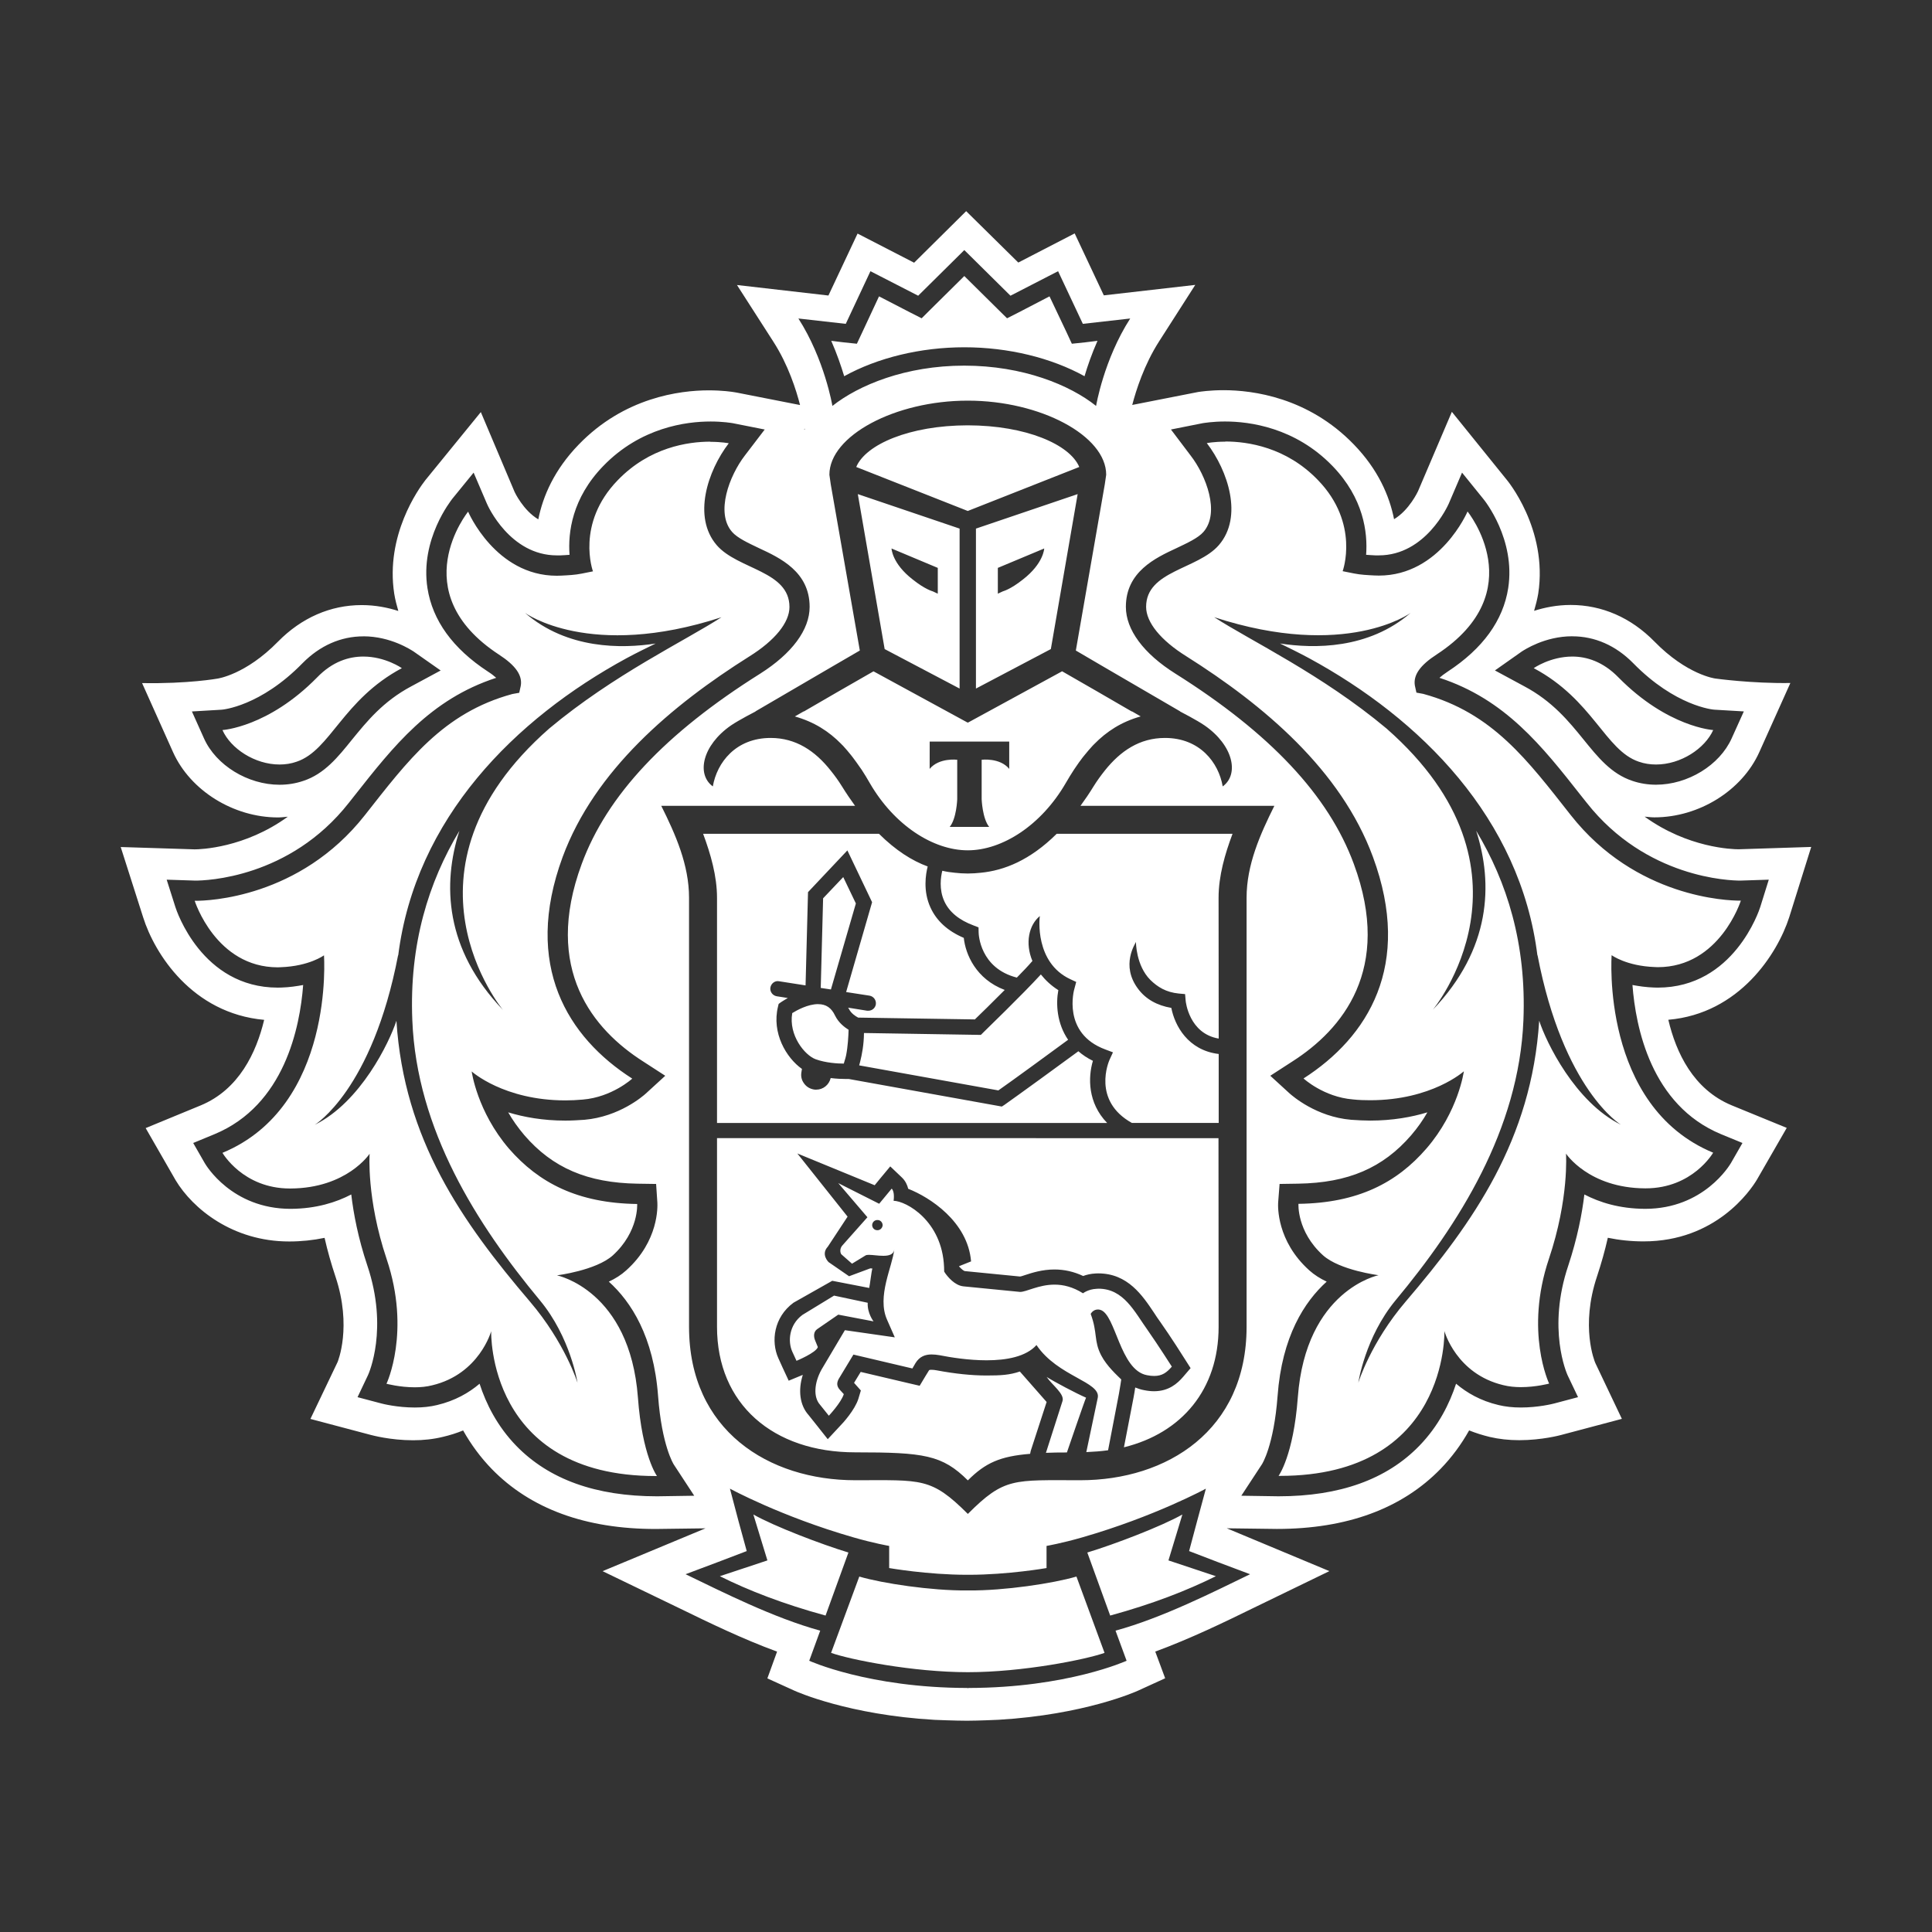 <?xml version="1.0" encoding="UTF-8"?>
<svg version="1.1" viewBox="0 0 48 48" xmlns="http://www.w3.org/2000/svg">
    <rect x="0" y="0" width="48" height="48" fill="#333333" stroke="none"/>
    <path d="m24.004 5.246-1.293 1.281-1.405-0.724-0.724 1.539-2.272-0.261 0.904 1.408c0.37 0.573 0.57 1.209 0.663 1.574l-1.562-0.307-0.052-0.009c-0.079-0.014-0.318-0.049-0.653-0.049-0.721 0-2.103 0.176-3.235 1.35-0.602 0.622-0.886 1.276-1.001 1.855-0.376-0.223-0.588-0.679-0.588-0.679l-0.84-1.986-1.378 1.691c-0.169 0.216-0.998 1.373-0.773 2.824 0.023 0.144 0.061 0.286 0.101 0.426-0.261-0.083-0.566-0.146-0.909-0.146-0.778 0-1.496 0.315-2.08 0.908-0.807 0.825-1.504 0.918-1.5 0.918 0 0-0.737 0.133-1.877 0.112l0.771 1.72c0.431 0.954 1.502 1.618 2.606 1.618 0.083 0 0.162-0.011 0.243-0.018-1.073 0.78-2.18 0.811-2.313 0.811l-1.838-0.058 0.557 1.745c0.282 0.899 1.215 2.387 3.007 2.549-0.196 0.816-0.627 1.731-1.576 2.125l-1.368 0.564 0.746 1.298c0.422 0.701 1.412 1.519 2.818 1.519 0.304 0 0.597-0.031 0.881-0.09 0.072 0.32 0.163 0.64 0.269 0.958 0.419 1.249 0.059 2.116 0.054 2.128l-0.675 1.413 1.506 0.399c0.02 0.004 0.475 0.131 1.046 0.131 0.257 0 0.505-0.027 0.737-0.084 0.176-0.041 0.345-0.094 0.505-0.16 0.196 0.349 0.433 0.67 0.71 0.956 0.965 0.992 2.336 1.492 4.069 1.492h0.004l1.238-0.016-2.556 1.064 1.941 0.937c0.708 0.345 1.544 0.751 2.394 1.062l-0.241 0.665 0.669 0.304c0.059 0.027 1.345 0.602 3.484 0.726 0 0 0.519 0.022 0.803 0.022 0.284 0 0.793-0.024 0.793-0.024 2.126-0.126 3.404-0.697 3.462-0.724l0.672-0.307-0.246-0.663c0.877-0.322 1.745-0.744 2.421-1.075l1.905-0.924-2.549-1.064 1.244 0.016c1.736 0 3.106-0.503 4.069-1.494 0.275-0.284 0.511-0.602 0.708-0.954 0.162 0.065 0.334 0.119 0.51 0.162 0.23 0.054 0.478 0.081 0.735 0.081 0.561 0 1.021-0.124 1.035-0.128l1.515-0.402-0.66-1.388c-0.016-0.036-0.376-0.904 0.043-2.153 0.106-0.32 0.196-0.64 0.268-0.958 0.284 0.059 0.582 0.09 0.888 0.09 1.792 0 2.653-1.26 2.817-1.535l0.74-1.285-1.369-0.561c-0.951-0.394-1.381-1.309-1.573-2.125 1.767-0.153 2.713-1.643 3.004-2.549l0.546-1.745-1.804 0.058c-0.153 0-1.26-0.032-2.335-0.811 0.081 0.007 0.16 0.018 0.243 0.018 1.107 0 2.175-0.664 2.605-1.618l0.773-1.72c-0.972 0.014-1.862-0.111-1.862-0.111-0.007 0-0.707-0.092-1.516-0.92-0.582-0.593-1.301-0.908-2.081-0.908-0.34 0-0.646 0.063-0.908 0.146 0.041-0.14 0.078-0.282 0.103-0.429 0.246-1.609-0.789-2.837-0.789-2.835l-1.357-1.68-0.841 1.972c-0.002 0.004-0.216 0.469-0.595 0.695-0.115-0.579-0.396-1.233-0.998-1.855-1.134-1.174-2.516-1.35-3.237-1.35-0.336 0-0.575 0.036-0.633 0.045l-1.637 0.322c0.095-0.365 0.298-1.003 0.665-1.576l0.901-1.407-2.272 0.26-0.724-1.539-1.401 0.724zm-0.046 0.967 1.147 1.134 1.183-0.609 0.615 1.308 1.177-0.133c-0.656 1.019-0.848 2.172-0.848 2.172-0.645-0.516-1.814-1.001-3.275-1.001-1.458 0-2.624 0.485-3.276 1.001 5e-6 0-0.192-1.154-0.845-2.172l1.177 0.133 0.613-1.308 1.186 0.609zm0 0.645-0.825 0.816-0.235 0.234-0.295-0.15-0.764-0.395-0.41 0.879-0.14 0.298-0.326-0.034-0.311-0.038c0.142 0.322 0.245 0.627 0.322 0.879 0.827-0.458 1.896-0.719 2.985-0.719 1.091 0 2.161 0.262 2.986 0.719 0.074-0.252 0.18-0.557 0.322-0.879l-0.311 0.038-0.326 0.034-0.138-0.298-0.417-0.879-0.76 0.395-0.295 0.15-0.237-0.234zm0.081 3.096h0.009c1.803 0 3.435 0.872 3.435 1.841l-0.035 0.239-0.719 4.128 0.719 0.421 1.873 1.091h-0.007s0.421 0.216 0.613 0.349c0.715 0.494 0.865 1.215 0.451 1.515-0.101-0.591-0.567-1.204-1.435-1.204-0.629 0-1.105 0.323-1.494 0.81-0.097 0.122-0.192 0.252-0.28 0.394-0.108 0.176-0.216 0.334-0.325 0.483h4.817c-0.354 0.71-0.69 1.465-0.69 2.283v10.66c0 2.579-1.984 3.812-4.13 3.812-1.661 0-1.884-0.076-2.795 0.837-0.915-0.913-1.139-0.837-2.798-0.837-2.146 0-4.129-1.233-4.129-3.812v-10.66c0-0.818-0.336-1.573-0.69-2.283h4.815c-0.108-0.149-0.216-0.307-0.325-0.483-0.088-0.142-0.182-0.272-0.281-0.394-0.385-0.487-0.864-0.81-1.49-0.81-0.87 0-1.336 0.613-1.438 1.204-0.413-0.3-0.262-1.021 0.451-1.515 0.194-0.133 0.615-0.349 0.615-0.349h-0.007l1.869-1.091 0.724-0.421-0.722-4.128-0.034-0.239c0-0.969 1.633-1.841 3.434-1.841zm-6.391 0.518c0.32 0 0.53 0.038 0.553 0.041l0.798 0.158-0.494 0.647c-0.383 0.498-0.733 1.418-0.318 1.896 0.133 0.153 0.404 0.277 0.663 0.401 0.536 0.248 1.265 0.591 1.265 1.463 0 0.566-0.436 1.157-1.229 1.659-2.358 1.481-3.807 3.025-4.434 4.729-0.969 2.622 0.293 4.119 1.526 4.905l0.55 0.356-0.483 0.442c-0.065 0.059-0.656 0.577-1.528 0.652-0.165 0.011-0.322 0.02-0.471 0.02-0.561 0-1.035-0.088-1.42-0.205 0.106 0.185 0.239 0.376 0.402 0.568 0.703 0.814 1.569 1.183 2.806 1.204l0.467 0.007 0.031 0.464c0.004 0.092 0.04 0.952-0.773 1.682-0.124 0.113-0.273 0.207-0.433 0.281 0.552 0.498 1.114 1.362 1.224 2.843 0.092 1.235 0.386 1.693 0.388 1.697l0.51 0.779-0.922 0.014c-1.524 0-2.689-0.421-3.5-1.255-0.476-0.491-0.751-1.048-0.911-1.542-0.264 0.225-0.608 0.424-1.057 0.53-0.167 0.041-0.352 0.061-0.553 0.061-0.431 0-0.793-0.09-0.832-0.101l-0.59-0.156 0.261-0.55c0.02-0.043 0.512-1.148-0.018-2.721-0.228-0.681-0.343-1.289-0.399-1.765-0.372 0.194-0.868 0.354-1.506 0.357-1.463 0-2.107-1.089-2.134-1.136l-0.287-0.5 0.53-0.219c1.738-0.721 2.123-2.658 2.202-3.706-0.16 0.029-0.338 0.057-0.538 0.063l-0.092 0.002c-1.889 0-2.52-1.922-2.545-2.003l-0.216-0.679 0.713 0.023c0.25 0 2.34-0.056 3.814-1.934l0.139-0.176c0.967-1.226 1.88-2.394 3.521-2.928-0.047-0.043-0.112-0.095-0.207-0.156-0.87-0.57-1.375-1.267-1.501-2.072-0.189-1.213 0.589-2.18 0.618-2.221l0.529-0.649 0.33 0.771c0.02 0.05 0.573 1.285 1.738 1.285h0.085c0.079-0.004 0.156-0.007 0.23-0.014-0.041-0.552 0.061-1.404 0.836-2.205 0.931-0.963 2.067-1.107 2.664-1.107zm12.793 0c0.595 0 1.735 0.144 2.666 1.107 0.773 0.8 0.875 1.652 0.834 2.205 0.074 0.007 0.151 9e-3 0.23 0.014h0.085c1.163 0 1.715-1.235 1.738-1.285l0.33-0.771 0.525 0.649c0.036 0.041 0.809 1.008 0.622 2.221-0.126 0.805-0.631 1.502-1.501 2.072-0.092 0.061-0.16 0.113-0.207 0.156 1.637 0.534 2.553 1.702 3.518 2.928l0.14 0.176c1.479 1.878 3.564 1.934 3.814 1.934h0.002l0.708-0.023-0.212 0.679c-0.025 0.081-0.658 2.003-2.547 2.003l-0.09-0.002c-0.203-0.007-0.381-0.034-0.538-0.063 0.079 1.048 0.462 2.985 2.2 3.706l0.533 0.219-0.287 0.5c-0.029 0.047-0.672 1.136-2.13 1.136-0.642-0.002-1.139-0.163-1.511-0.357-0.056 0.476-0.174 1.084-0.399 1.765-0.53 1.573-0.038 2.678-0.02 2.721l0.262 0.55-0.588 0.156c-0.041 0.011-0.401 0.101-0.832 0.101-0.201 0-0.385-0.02-0.555-0.061-0.449-0.106-0.789-0.305-1.055-0.53-0.162 0.494-0.435 1.05-0.913 1.542-0.809 0.834-1.975 1.255-3.499 1.255l-0.924-0.014 0.511-0.779c0.004-0.004 0.297-0.462 0.39-1.697 0.108-1.481 0.668-2.345 1.22-2.843-0.158-0.074-0.309-0.169-0.433-0.281-0.811-0.73-0.778-1.59-0.773-1.682l0.036-0.464 0.462-0.007c1.242-0.02 2.105-0.39 2.808-1.204 0.165-0.192 0.296-0.383 0.402-0.568-0.388 0.117-0.864 0.205-1.423 0.205-0.147 0-0.304-9e-3 -0.471-0.02-0.87-0.074-1.46-0.595-1.526-0.652l-0.483-0.442 0.55-0.356c1.231-0.787 2.495-2.284 1.526-4.905-0.627-1.704-2.079-3.248-4.432-4.729-0.796-0.5-1.232-1.093-1.232-1.659 0-0.872 0.73-1.215 1.265-1.463 0.259-0.124 0.531-0.247 0.664-0.401 0.413-0.478 0.066-1.398-0.32-1.896l-0.489-0.647 0.794-0.158c0.025-0.002 0.234-0.041 0.555-0.041zm-6.397 0.095c-1.449 0.002-2.537 0.476-2.771 1.035l2.771 1.093 2.77-1.093c-0.234-0.559-1.321-1.032-2.77-1.035zm-4.051 0.082 0.004 0.018-0.02 0.003zm-2.345 0.324c-0.555 0-1.512 0.139-2.301 0.958-1.05 1.082-0.615 2.264-0.615 2.264l-0.28 0.056c-0.167 0.034-0.336 0.041-0.507 0.05-0.041 0-0.076 0.003-0.112 0.003-1.526 0-2.203-1.592-2.203-1.592s-1.616 1.99 0.764 3.55c0.41 0.266 0.591 0.514 0.544 0.778l-0.038 0.172-0.172 0.031c-1.724 0.469-2.599 1.659-3.665 3.012-1.621 2.06-3.909 2.125-4.195 2.125h-0.031s0.523 1.653 2.065 1.653c0.025 0 0.05-2.85e-4 0.074-0.003 0.708-0.025 1.073-0.295 1.073-0.295s0.273 3.746-2.522 4.907c-5e-6 0 0.509 0.886 1.675 0.886h0.016c1.402-0.007 1.965-0.863 1.965-0.863s-0.081 1.114 0.422 2.613c0.609 1.81-0.003 3.101-0.003 3.101 0 0 0.327 0.088 0.703 0.088 0.147 0 0.296-0.014 0.435-0.05 1.17-0.28 1.463-1.343 1.463-1.343s-0.108 3.598 4.089 3.598h0.03s-0.367-0.503-0.473-1.95c-0.201-2.671-2.011-3.036-2.011-3.036s0.967-0.121 1.386-0.495c0.651-0.593 0.606-1.278 0.606-1.278-1.476-0.02-2.443-0.523-3.185-1.375-0.793-0.924-0.926-1.918-0.926-1.918s0.796 0.719 2.329 0.719c0.137 0 0.28-0.007 0.429-0.02 0.728-0.059 1.231-0.521 1.231-0.521-1.601-1.023-2.721-2.811-1.73-5.505 0.798-2.157 2.709-3.769 4.639-4.984 0.64-0.399 0.997-0.845 0.997-1.228 0-0.899-1.28-0.929-1.806-1.535-0.606-0.703-0.228-1.846 0.298-2.533 0 0-0.176-0.036-0.456-0.036zm12.793 0c-0.28 0-0.458 0.036-0.458 0.036 0.527 0.688 0.906 1.83 0.3 2.533-0.525 0.606-1.808 0.636-1.808 1.535 0 0.383 0.359 0.829 0.999 1.228 1.927 1.215 3.841 2.827 4.636 4.984 0.994 2.694-0.126 4.481-1.724 5.505 0 0 0.5 0.462 1.228 0.521 0.149 0.016 0.293 0.02 0.426 0.02 1.535 0 2.329-0.719 2.329-0.719s-0.131 0.994-0.929 1.918c-0.737 0.852-1.704 1.355-3.18 1.375 0 0-0.045 0.685 0.609 1.278 0.417 0.374 1.381 0.495 1.381 0.495s-1.808 0.365-2.006 3.036c-0.108 1.447-0.478 1.95-0.478 1.95h0.031c4.197 0 4.089-3.598 4.089-3.598s0.291 1.064 1.461 1.343c0.142 0.036 0.294 0.05 0.438 0.05 0.376 0 0.703-0.088 0.703-0.088 0 0-0.614-1.291-5e-3 -3.101 0.505-1.499 0.424-2.613 0.424-2.613s0.563 0.856 1.965 0.863h0.014c1.17 0 1.677-0.886 1.677-0.886-2.797-1.161-2.522-4.907-2.522-4.907s0.365 0.27 1.073 0.295c0.025 0.002 0.048 0.003 0.073 0.003 1.542 0 2.064-1.653 2.064-1.653h-0.031c-0.282 0-2.575-0.065-4.195-2.125-1.066-1.353-1.939-2.543-3.665-3.012l-0.169-0.031-0.038-0.172c-0.047-0.264 0.133-0.512 0.544-0.778 2.383-1.56 0.764-3.55 0.764-3.55s-0.679 1.592-2.203 1.592c-0.036 0-0.074-0.003-0.112-0.003-0.171-9e-3 -0.34-0.016-0.507-0.05l-0.281-0.056s0.434-1.182-0.614-2.264c-0.787-0.818-1.746-0.958-2.301-0.958zm-9.129 1.303 0.667 3.85 1.862 0.981v-3.974zm5.462 0-2.527 0.857v3.974l1.861-0.981zm-4.625 1.351 1.15 0.482v0.641l-0.122-0.057c-0.007-0.004-0.187-0.045-0.5-0.295-0.518-0.401-0.527-0.771-0.527-0.771zm3.794 0s-0.012 0.37-0.53 0.771c-0.313 0.25-0.494 0.291-0.5 0.295l-0.122 0.057v-0.641zm-12.899 1.6s1.603 1.177 4.881 0.108c-0.908 0.588-2.671 1.42-4.281 2.766-4.028 3.539-1.148 6.99-1.148 6.99-1.449-1.51-1.506-3.129-1.082-4.45-0.762 1.269-1.249 2.809-1.17 4.707 0.108 2.719 1.603 5.072 3.172 6.961 0.76 0.917 0.932 2.045 0.932 2.045s-0.309-0.994-1.183-2.018c-1.684-1.975-3.127-4.023-3.316-6.976-0.174 0.536-0.89 2.024-2.029 2.585 0 0 1.429-0.861 2.072-4.221v0.025c0.426-3.422 2.909-5.892 5.675-7.396 0.255-0.138 0.494-0.252 0.722-0.365-0.841 0.131-2.198 0.146-3.244-0.76zm22.003 0c-1.048 0.906-2.403 0.891-3.246 0.76 0.23 0.113 0.466 0.228 0.721 0.365 2.766 1.504 5.253 3.974 5.676 7.396v-0.025c0.642 3.361 2.074 4.221 2.074 4.221-1.138-0.561-1.858-2.049-2.031-2.585-0.189 2.953-1.629 5.002-3.315 6.976-0.875 1.023-1.179 2.018-1.179 2.018s0.167-1.127 0.924-2.045c1.573-1.889 3.068-4.243 3.178-6.961 0.077-1.9-0.41-3.438-1.174-4.707 0.426 1.321 0.368 2.939-1.079 4.45 0 0 2.88-3.451-1.148-6.99-1.609-1.346-3.374-2.178-4.282-2.766 3.28 1.069 4.883-0.108 4.883-0.108zm-26.02 0.582c0.685 0 1.19 0.342 1.247 0.376l0.674 0.473-0.725 0.391c-0.706 0.374-1.111 0.879-1.474 1.323-0.352 0.437-0.688 0.857-1.216 1.03-0.187 0.063-0.385 0.095-0.588 0.095-0.787 0-1.578-0.483-1.877-1.152l-0.3-0.669 0.729-0.043c0.036 0 0.974-0.086 2.019-1.156 0.431-0.437 0.951-0.667 1.512-0.667zm30.037 0c0.561 0 1.082 0.23 1.512 0.667 1.046 1.069 1.986 1.156 2.019 1.156l0.73 0.043-0.302 0.669c-0.3 0.669-1.091 1.152-1.88 1.152-0.203 0-0.401-0.032-0.586-0.095-0.527-0.174-0.862-0.593-1.216-1.03-0.361-0.444-0.77-0.949-1.476-1.323l-0.724-0.391 0.671-0.473c0.056-0.034 0.564-0.376 1.249-0.376zm-30.037 0.503c-0.354 0-0.764 0.119-1.151 0.521-1.217 1.238-2.349 1.305-2.349 1.305 0.203 0.458 0.802 0.856 1.418 0.856 0.144 0 0.289-0.021 0.426-0.07 0.841-0.284 1.143-1.539 2.613-2.324 0 0-0.411-0.288-0.956-0.288zm30.037 0c-0.548 0-0.959 0.288-0.959 0.288 1.472 0.784 1.772 2.04 2.61 2.324 0.142 0.05 0.287 0.07 0.429 0.07 0.618 0 1.215-0.399 1.42-0.856 0 0-1.131-0.068-2.351-1.305-0.388-0.399-0.798-0.521-1.15-0.521zm-17.362 0.367-0.877 0.503-0.852 0.494h-0.009l-0.216 0.124c0.48 0.135 0.848 0.372 1.156 0.687 0.014 0.014 0.022 0.027 0.038 0.038 0.068 0.074 0.136 0.154 0.201 0.235 0.016 0.02 0.029 0.036 0.045 0.058 0.061 0.079 0.121 0.165 0.18 0.25 0.014 0.018 0.025 0.038 0.041 0.058 0.07 0.106 0.136 0.217 0.201 0.33 0.606 1.046 1.573 1.67 2.434 1.67 0.859 0 1.828-0.624 2.434-1.67 0.068-0.117 0.135-0.228 0.205-0.334 0.011-0.016 0.021-0.032 0.032-0.047 0.059-0.088 0.121-0.176 0.187-0.261 0.014-0.018 0.027-0.034 0.041-0.05 0.068-0.086 0.137-0.164 0.207-0.241 0.011-0.011 0.023-0.023 0.034-0.034 0.309-0.316 0.676-0.555 1.156-0.69l-0.214-0.124h-0.011l-0.852-0.494-0.875-0.503-2.337 1.274-0.007-0.004-5e-3 0.004zm1.396 1.745h1.976v0.679c-0.232-0.284-0.685-0.227-0.685-0.227v0.981s0.018 0.48 0.187 0.687h-0.981c0.171-0.207 0.187-0.687 0.187-0.687v-0.981s-0.45-0.057-0.685 0.227zm-5.629 2.292c0.187 0.503 0.345 1.048 0.345 1.589v5.595h9.693c-0.485-0.5-0.476-1.134-0.354-1.544-0.14-0.068-0.257-0.148-0.361-0.238-0.379 0.28-1.535 1.12-1.837 1.332l-0.065 0.042-3.803-0.685h-0.079c-0.09 0-0.224-0.005-0.37-0.023-0.041 0.171-0.189 0.288-0.358 0.288-0.02 0-0.043 2.75e-4 -0.061-0.004-0.099-0.018-0.185-0.068-0.243-0.151-0.061-0.081-0.083-0.178-0.065-0.279l0.013-0.081c-0.392-0.277-0.755-0.895-0.595-1.547l0.016-0.068 0.056-0.041c0.007-0.004 0.072-0.049 0.172-0.106l-0.275-0.043c-0.104-0.018-0.174-0.115-0.158-0.216 0.018-0.104 0.115-0.178 0.216-0.157l0.658 0.103 0.061-2.317 0.978-1.037 0.614 1.287-0.645 2.232 0.582 0.09c0.101 0.018 0.171 0.112 0.156 0.218-0.016 0.092-0.095 0.156-0.185 0.156h-0.031l-0.473-0.076c0.007 0.014 0.016 0.022 0.023 0.035 0.05 0.106 0.162 0.178 0.227 0.212l2.899 0.045c0.124-0.119 0.429-0.416 0.742-0.732-0.715-0.27-0.974-0.886-1.017-1.294-0.399-0.169-0.677-0.423-0.828-0.755-0.187-0.408-0.119-0.821-0.069-1.019-0.388-0.142-0.794-0.399-1.209-0.811zm8.784 0c-0.669 0.663-1.312 0.911-1.884 0.967-0.104 0.011-0.21 0.019-0.316 0.019h-0.015c-0.106 0-0.214-0.007-0.318-0.019-0.099-9e-3 -0.203-0.024-0.309-0.049-0.038 0.151-0.085 0.462 0.05 0.757 0.122 0.268 0.369 0.469 0.728 0.602l0.122 0.047 0.003 0.13c0 0.038 0.03 0.884 0.949 1.118 0.151-0.153 0.286-0.295 0.387-0.413-0.187-0.442-0.088-0.895 0.185-1.116-0.011 0.047-0.131 1.156 0.757 1.569l0.146 0.068-0.042 0.158c-0.016 0.045-0.311 1.12 0.764 1.519l0.191 0.072-0.085 0.185c-0.018 0.041-0.44 1.014 0.555 1.569h2.157v-1.713c-0.766-0.092-1.093-0.709-1.177-1.145-0.356-0.061-0.631-0.216-0.821-0.467-0.453-0.595-0.063-1.141-0.058-1.172 0 0.007 0 0.586 0.358 0.944 0.178 0.174 0.388 0.307 0.706 0.338l0.157 0.014 0.014 0.161c0.002 0.034 0.088 0.82 0.821 0.944l-0.003-3.499c0-0.541 0.158-1.087 0.347-1.589zm-5.303 1.075-0.5 0.527-0.059 2.227 0.253 0.038 0.62-2.137zm4.91 2.419c-0.469 0.512-1.389 1.399-1.434 1.445l-0.057 0.057-2.904-0.047c-0.002 0.289-0.05 0.534-0.095 0.714-0.007 0.029-0.015 0.061-0.024 0.09l3.458 0.622c0.358-0.25 1.347-0.974 1.733-1.258-0.28-0.408-0.307-0.893-0.243-1.233-0.185-0.117-0.322-0.25-0.434-0.39zm-5.532 0.737c-0.257 0-0.528 0.151-0.645 0.223-0.095 0.55 0.311 1.048 0.582 1.147 0.248 0.09 0.546 0.108 0.699 0.108 0.007-0.018 0.014-0.043 0.02-0.07 0.016-0.045 0.027-0.09 0.038-0.139 0.043-0.221 0.056-0.469 0.061-0.631-0.104-0.065-0.25-0.178-0.334-0.349-0.092-0.198-0.227-0.288-0.421-0.288zm-2.514 3.329v4.689c0 1.916 1.389 3.118 3.435 3.118 1.711 0 2.161 0.065 2.797 0.697 0.437-0.437 0.801-0.599 1.547-0.66l0.015-0.073 0.395-1.215c-0.023-0.027-0.665-0.757-0.665-0.757-0.255 0.086-0.468 0.099-0.827 0.099-0.37 0-0.784-0.043-1.238-0.128-0.045-9e-3 -0.088-0.014-0.131-0.014-0.054 0-0.058 5e-3 -0.072 0.032l-0.079 0.128-0.142 0.237-0.271-0.063-1.194-0.281-0.165 0.271 0.025 0.029 0.144 0.161-0.063 0.21c-0.088 0.273-0.374 0.593-0.462 0.68l-0.298 0.32-0.273-0.345-0.205-0.257c-0.214-0.239-0.264-0.609-0.142-0.994-0.004 0.002-0.009 0.004-0.014 0.004l-0.336 0.139-0.153-0.329-0.106-0.234c-0.183-0.41-0.115-1.012 0.379-1.375l0.962-0.544 0.918 0.178c0.02-0.088 0.054-0.402 0.079-0.483-0.018 0-0.034-0.004-0.052-0.004l-0.527 0.196-0.51-0.352s-0.198-0.191-0.018-0.383l0.491-0.746-1.248-1.569 1.921 0.789 0.128-0.157 0.259-0.311 0.293 0.279c0.083 0.081 0.13 0.18 0.153 0.277 0.53 0.207 1.479 0.814 1.562 1.804l-0.298 0.119v0.007c0.07 0.079 0.124 0.113 0.142 0.115l1.371 0.135c0.036-0.004 0.079-0.021 0.126-0.036 0.171-0.056 0.426-0.139 0.73-0.139 0.248 0 0.484 0.054 0.714 0.162 0.083-0.032 0.19-0.057 0.309-0.063l0.065-0.002c0.735 0 1.1 0.55 1.391 0.985 0.05 0.077 0.097 0.149 0.149 0.219 0.257 0.363 0.591 0.89 0.604 0.913l0.151 0.237-0.185 0.216c-0.142 0.165-0.356 0.358-0.724 0.358-0.077 0-0.158-9e-3 -0.248-0.027-0.079-0.014-0.149-0.039-0.219-0.066-9e-3 0.072-0.025 0.158-0.038 0.232l-0.242 1.254c1.438-0.354 2.352-1.438 2.352-2.991l-0.003-4.689zm3.012 1.118 0.725 0.848-0.613 0.69c-0.079 0.079-0.068 0.185-0.036 0.23l0.266 0.234 0.336-0.205c0.016-0.011 0.048-0.015 0.084-0.015 0.095 0 0.234 0.025 0.358 0.024 0.137 4e-6 0.257-0.03 0.271-0.158-0.043 0.426-0.438 1.166-0.178 1.747l0.192 0.437-1.24-0.178-0.582 0.981c-0.18 0.327-0.207 0.681-0.035 0.872l0.218 0.272s0.304-0.322 0.372-0.536l-0.099-0.108c-0.081-0.092-0.079-0.174-0.027-0.271l0.365-0.604 1.465 0.345 0.077-0.133c0.101-0.165 0.243-0.215 0.399-0.215 0.065 0 0.133 0.007 0.2 0.019 0.273 0.054 0.72 0.126 1.168 0.126 0.491 5e-6 0.98-0.088 1.239-0.379 0.53 0.787 1.605 0.913 1.522 1.312l-0.284 1.348c0.187-9e-3 0.367-0.021 0.541-0.046l0.269-1.401c0.029-0.153 0.058-0.358 0.058-0.358-0.104-0.104-0.356-0.327-0.498-0.598-0.189-0.365-0.085-0.557-0.261-1.03 0 0 0.054-0.11 0.178-0.11 0.018 0 0.041 0.002 0.061 0.009 0.385 0.11 0.483 1.497 1.159 1.623 0.065 0.014 0.126 0.019 0.18 0.019 0.196 0 0.312-0.084 0.438-0.232 0 0-0.341-0.535-0.593-0.895-0.338-0.473-0.602-1.041-1.231-1.041-0.014 0-0.032 2.85e-4 -0.047 0.003-0.207 9e-3 -0.336 0.111-0.336 0.111-0.255-0.16-0.492-0.215-0.706-0.215-0.394 0-0.7 0.181-0.854 0.181h-5e-3l-1.404-0.138c-0.221-0.022-0.395-0.243-0.456-0.329-0.016-0.025-0.024-0.039-0.024-0.039 0-0.038-2.3e-4 -0.076-0.003-0.112-0.047-1.147-0.938-1.639-1.254-1.646 0 0 0.036-0.218-0.047-0.302l-0.311 0.376zm0.981 0.917c0.072 0.002 0.124 0.066 0.122 0.134-9e-3 0.072-0.068 0.124-0.138 0.119-0.072-0.002-0.126-0.063-0.122-0.135 0.007-0.07 0.066-0.124 0.138-0.117zm-1.085 1.878-0.787 0.48c-0.338 0.252-0.362 0.665-0.252 0.91l0.106 0.23s0.487-0.201 0.53-0.341l-0.066-0.162c-0.045-0.106-0.04-0.221 0.05-0.284l0.523-0.36 0.877 0.167c-4e-6 0-0.158-0.199-0.145-0.462zm5.28 2.019c0.135 0.201 0.459 0.428 0.394 0.606l-0.41 1.281c0.156-0.007 0.331-0.009 0.521-0.009 0 0 0.451-1.318 0.476-1.361-0.252-0.11-0.778-0.388-0.981-0.516zm-7.867 2.777s1.271 0.693 3.063 1.209c0.507 0.147 0.893 0.214 0.893 0.214v0.55s0.958 0.167 1.927 0.167h0.056c0.967 5e-6 1.927-0.167 1.927-0.167v-0.55c0-5e-6 0.385-0.067 0.893-0.214 1.792-0.516 3.066-1.209 3.066-1.209l-0.219 0.81-0.198 0.741 0.717 0.275 0.798 0.3c-0.913 0.442-2.182 1.085-3.343 1.402l0.275 0.748c0 4e-6 -1.472 0.672-3.926 0.676v0.003h-0.034v-0.003c-2.453-0.004-3.925-0.676-3.925-0.676l0.273-0.748c-1.161-0.318-2.43-0.961-3.345-1.402l0.798-0.3 0.721-0.275-0.203-0.741zm0.582 0.642 0.349 1.141-1.181 0.392c0.712 0.356 1.58 0.692 2.626 0.978l0.568-1.566c-0.676-0.205-1.841-0.65-2.362-0.945zm10.659 0c-0.521 0.295-1.685 0.74-2.362 0.945l0.568 1.566c1.048-0.286 1.911-0.622 2.626-0.978l-1.178-0.392zm-8.027 1.542-0.701 1.896c0.462 0.165 2.029 0.48 3.399 0.48 1.368 0 2.935-0.316 3.395-0.48l-0.698-1.896c-0.584 0.171-1.793 0.352-2.67 0.345h-0.056c-0.877 0.007-2.088-0.174-2.67-0.345z" fill="#fff"/>
</svg>
